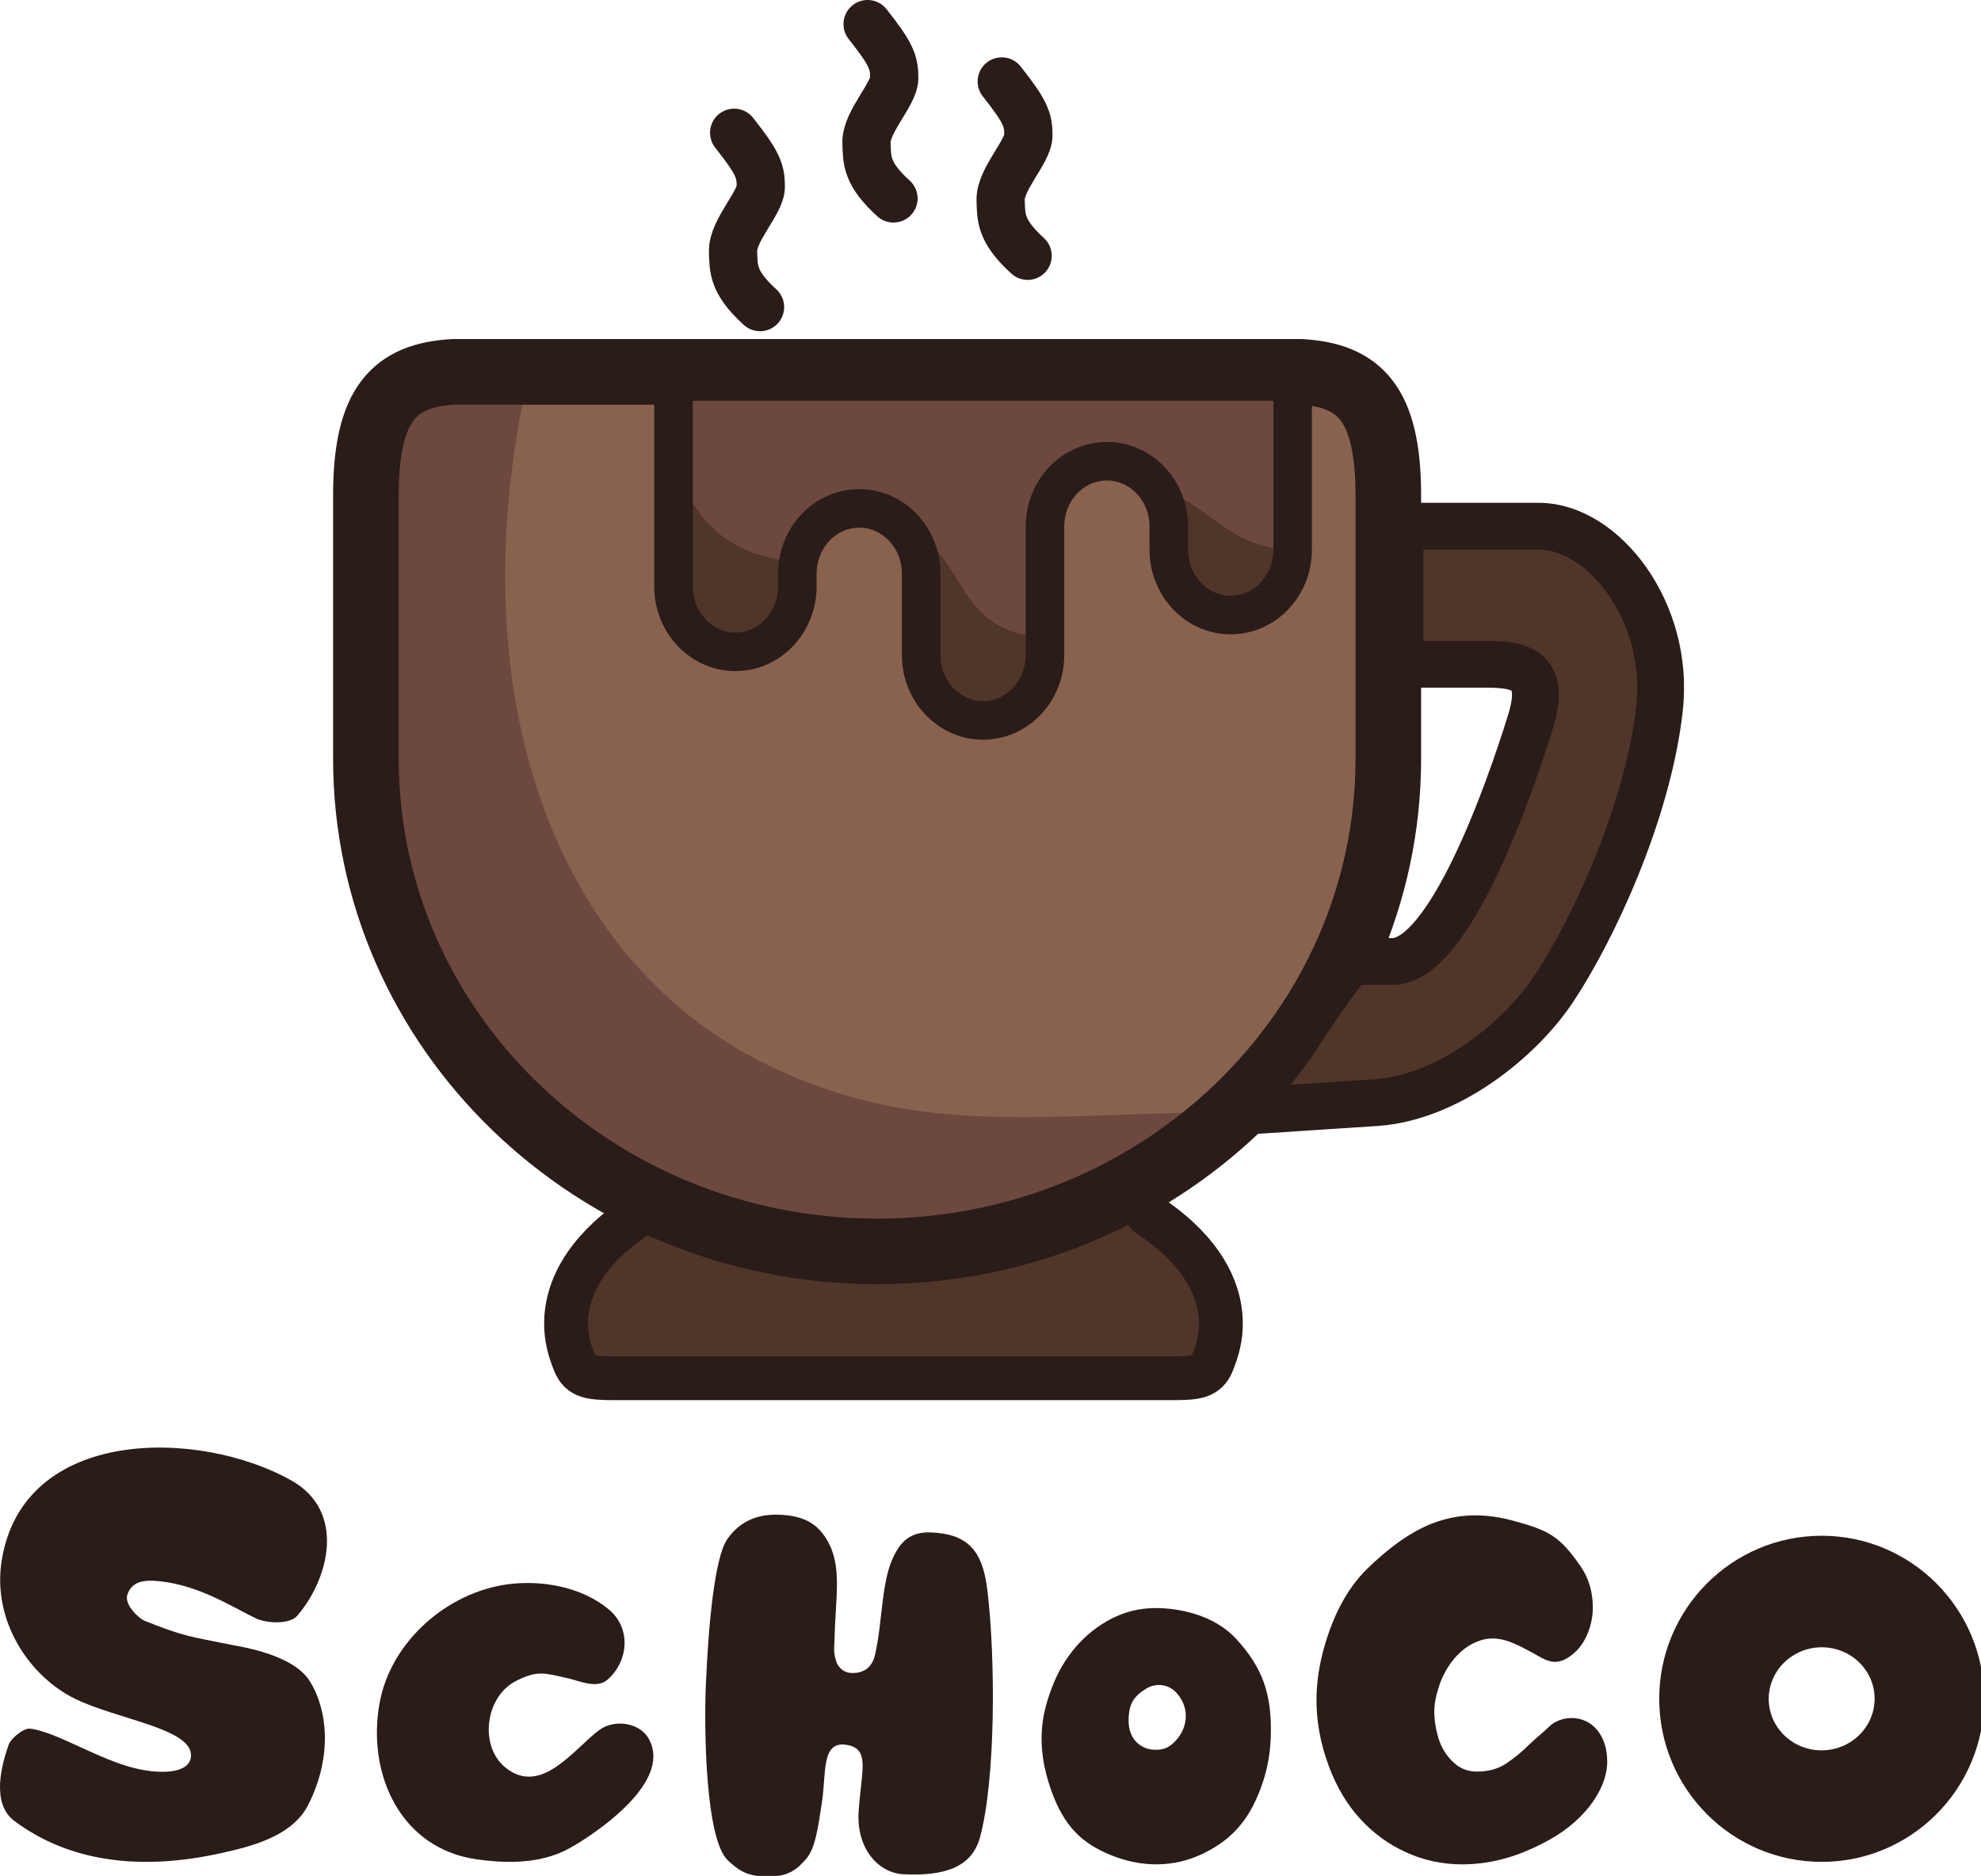 <?xml version="1.0" encoding="UTF-8" standalone="no"?>
<!-- Created with Inkscape (http://www.inkscape.org/) -->

<svg
   width="7717.008mm"
   height="7309.24mm"
   viewBox="0 0 7717.008 7309.24"
   version="1.1"
   id="svg1"
   inkscape:version="1.3 (0e150ed6c4, 2023-07-21)"
   sodipodi:docname="schoco-full.svg"
   xmlns:inkscape="http://www.inkscape.org/namespaces/inkscape"
   xmlns:sodipodi="http://sodipodi.sourceforge.net/DTD/sodipodi-0.dtd"
   xmlns="http://www.w3.org/2000/svg"
   xmlns:svg="http://www.w3.org/2000/svg">
  <sodipodi:namedview
     id="namedview1"
     pagecolor="#ffffff"
     bordercolor="#000000"
     borderopacity="0.25"
     inkscape:showpageshadow="2"
     inkscape:pageopacity="0.0"
     inkscape:pagecheckerboard="0"
     inkscape:deskcolor="#d1d1d1"
     inkscape:document-units="mm"
     inkscape:zoom="0.022855947"
     inkscape:cx="15094.54"
     inkscape:cy="14853.902"
     inkscape:window-width="1920"
     inkscape:window-height="1017"
     inkscape:window-x="1912"
     inkscape:window-y="317"
     inkscape:window-maximized="1"
     inkscape:current-layer="layer1" />
  <defs
     id="defs1">
    <clipPath
       id="_clip1">
      <path
         d="M 8440.72,9991.56 C 4275.47,9973.162 906.96,7608.68 906.96,4694.6 V 1835.04 C 916.7,885.571 1326.722,573.16 2202.78,536.49 h 12574 c 876.057,36.666 1286.08,349.077 1295.82,1298.55 V 4694.6 c 0,2925.49 -3394.94,5297.07 -7582.8,5297.07 l -49.04,-0.109 z"
         id="path3" />
    </clipPath>
    <clipPath
       id="_clip2">
      <path
         d="m 5489.7,536.499 h 9115.34 v 2346.3 c 0,503.089 -408.445,911.533 -911.534,911.533 -503.09,0 -911.534,-408.444 -911.534,-911.533 v -322.847 c 0,-503.09 -408.445,-911.534 -911.534,-911.534 -503.089,0 -911.534,408.444 -911.534,911.534 v 1792.6 c 0,503.09 -408.445,911.534 -911.534,911.534 -503.089,0 -911.534,-408.444 -911.534,-911.534 v -1134.59 c 0,-503.09 -408.444,-911.534 -911.534,-911.534 -503.089,0 -911.534,408.444 -911.534,911.534 v 177.724 c 0,503.089 -408.444,911.534 -911.534,911.534 -503.089,0 -911.533,-408.445 -911.533,-911.534 V 536.496 Z"
         id="path8" />
    </clipPath>
  </defs>
  <g
     inkscape:label="Ebene 1"
     inkscape:groupmode="layer"
     id="layer1"
     transform="translate(3749.808,2558.786)">
    <g
       id="g10"
       transform="matrix(0.265,0,0,0.265,-2582.831,-312.629)"
       style="clip-rule:evenodd;fill-rule:evenodd;stroke-linecap:round;stroke-linejoin:round;stroke-miterlimit:1.5">
      <path
         d="m 12467.2,9381.23 c 672.847,438.029 1076.3,996.453 1076.3,1604.34 0,195.404 -42.622,377.344 -126.361,579.677 -83.74,202.332 -228.561,223.256 -585.854,223.256 h -4100.88 c 0,0 -4100.88,0 -4100.88,0 -357.294,0 -502.115,-20.924 -585.854,-223.256 -83.739,-202.333 -126.362,-384.273 -126.362,-579.677 0,-607.931 403.514,-1166.39 1076.45,-1604.43"
         style="fill:#503529;stroke:#2a1c18;stroke-width:644.12px"
         id="path1" />
      <path
         d="M 8440.72,9991.518 C 4275.47,9966.156 906.96,6706.599 906.96,2689.393 v -3942.047 c 9.74,-1308.891 419.762,-1739.565 1295.82,-1790.116 h 12574 c 876.057,50.546 1286.08,481.22 1295.82,1790.116 v 3942.047 c 0,4032.935 -3394.94,7302.277 -7582.8,7302.277 l -49.04,-0.15 z"
         style="fill:#89614f;stroke-width:1.174"
         id="path2" />
      <clipPath
         id="clipPath4">
        <path
           d="M 8440.72,9991.56 C 4275.47,9973.162 906.96,7608.68 906.96,4694.6 V 1835.04 C 916.7,885.571 1326.722,573.16 2202.78,536.49 h 12574 c 876.057,36.666 1286.08,349.077 1295.82,1298.55 V 4694.6 c 0,2925.49 -3394.94,5297.07 -7582.8,5297.07 l -49.04,-0.109 z"
           id="path4" />
      </clipPath>
      <g
         clip-path="url(#_clip1)"
         id="g4"
         transform="matrix(1,0,0,1.389,0,-3821.479)">
        <path
           d="m 13876.8,8420.14 c -2891.03,0 -4698.71,295.254 -6961.74,-485.859 C 3626.12,6799.061 2313.68,3844.271 3392.8,536.501 H -874 v 8844.64 c 6282.55,866.589 14552.4,465.005 14750.8,-960.995 z"
           style="fill:#6c483e"
           id="path5" />
      </g>
      <path
         d="M 8441.16,9923.509 C 4313.269,9898.345 974.971,6664.359 974.971,2678.668 v -3911.122 c 9.653,-1298.622 415.997,-1725.918 1284.198,-1776.073 H 14720.391 c 868.2,50.149 1274.545,477.445 1284.198,1776.073 v 3911.122 c 0,4001.297 -3364.49,7244.991 -7514.789,7244.991 l -48.6,-0.149 z"
         style="fill:none;stroke:#2a1c18;stroke-width:964.182px"
         id="path6" />
      <path
         d="m 16177.473,1290.924 h 1269.054 c 524.7,0 879.018,94.138 648.195,842.836 -328.181,1064.488 -1201.055,3526.908 -2029.197,3526.908 h -622.399 c 5.459,0 -247.789,274.012 -844.153,1204.917 -578.095,788.1 -835.344,1005.84 -835.344,1005.84 l 2057.014,-135.066 c 1067.543,-70.096 2116.429,-927.906 2605.523,-1657.192 561.168,-836.75 1389.737,-2580.767 1564.67,-4134.606 C 20152.1,512.121 19158.531,-739.217 18217.676,-739.217 H 16177.462 V 1290.904 Z"
         style="fill:#503529;stroke:#2a1c18;stroke-width:687.637px"
         id="path7"
         sodipodi:nodetypes="cssscccssssccc" />
      <path
         d="m 5489.7,-2941.462 h 9115.34 v 2346.3 c 0,503.089 -408.445,911.533 -911.534,911.533 -503.09,0 -911.534,-408.444 -911.534,-911.533 v -322.847 c 0,-503.09 -408.445,-911.534 -911.534,-911.534 -503.089,0 -911.534,408.444 -911.534,911.534 v 1792.6 c 0,503.09 -408.445,911.534 -911.534,911.534 -503.089,0 -911.534,-408.444 -911.534,-911.534 v -1134.59 c 0,-503.09 -408.444,-911.534 -911.534,-911.534 -503.089,0 -911.534,408.444 -911.534,911.534 v 177.724 c 0,503.089 -408.444,911.534 -911.534,911.534 -503.089,0 -911.533,-408.445 -911.533,-911.534 v -2859.19 z"
         style="fill:#6c483e"
         id="path9" />
      <clipPath
         id="clipPath10">
        <path
           d="m 5489.7,536.499 h 9115.34 v 2346.3 c 0,503.089 -408.445,911.533 -911.534,911.533 -503.09,0 -911.534,-408.444 -911.534,-911.533 v -322.847 c 0,-503.09 -408.445,-911.534 -911.534,-911.534 -503.089,0 -911.534,408.444 -911.534,911.534 v 1792.6 c 0,503.09 -408.445,911.534 -911.534,911.534 -503.089,0 -911.534,-408.444 -911.534,-911.534 v -1134.59 c 0,-503.09 -408.444,-911.534 -911.534,-911.534 -503.089,0 -911.534,408.444 -911.534,911.534 v 177.724 c 0,503.089 -408.444,911.534 -911.534,911.534 -503.089,0 -911.533,-408.445 -911.533,-911.534 V 536.496 Z"
           id="path10" />
      </clipPath>
      <g
         clip-path="url(#_clip2)"
         id="g9"
         transform="translate(0,-3275.361)">
        <path
           d="m 5489.7,1540.36 c 332.088,1039.41 910.961,1439.3 1835.72,1525.53 559.36,52.157 1005.48,-402.522 1660,-349.417 766.204,62.167 625.199,1446.15 1973.48,1438.96 574.43,-3.061 1033.22,-2108.51 1664.91,-2108.51 631.695,0 967.576,835.868 1981.23,835.868 -159.085,965.212 -898.818,1911.69 -1622.29,2858.7 0,0 -4450.58,577.657 -4883.83,275.7 C 7665.677,5715.234 4212.86,4927.521 4212.86,4927.521 L 5489.7,1540.351 Z"
           style="fill:#503529"
           id="path11" />
      </g>
      <path
         d="m 5496.849,-2866.78 h 9101.042 v 2473.271 c 0,530.314 -407.804,960.861 -910.104,960.861 -502.301,0 -910.104,-430.547 -910.104,-960.861 v -340.318 c 0,-530.315 -407.805,-960.862 -910.104,-960.862 -502.3,0 -910.105,430.547 -910.105,960.862 V 1155.78 c 0,530.315 -407.804,960.862 -910.104,960.862 -502.3,0 -910.104,-430.547 -910.104,-960.862 V -40.209 c 0,-530.315 -407.803,-960.862 -910.104,-960.862 -502.3,0 -910.104,430.547 -910.104,960.862 V 147.133 c 0,530.314 -407.803,960.862 -910.104,960.862 -502.3,0 -910.103,-430.548 -910.103,-960.862 V -2866.783 Z"
         style="fill:none;stroke:#2a1c18;stroke-width:566.407px"
         id="path12" />
    </g>
    <path
       style="clip-rule:evenodd;fill:none;fill-rule:evenodd;stroke:#2a1c18;stroke-width:187.844;stroke-linecap:round;stroke-linejoin:round;stroke-miterlimit:1.5;stroke-dasharray:none;stroke-opacity:1"
       d="m -789.037,-1362.232 c -105.73,-96.243 -103.185,-147.746 -105.177,-217.169 -2.328,-81.133 108.073,-189.432 108.129,-251.647 0.057,-63.013 -11.756,-93.76 -103.835,-210.466"
       id="path13"
       sodipodi:nodetypes="cssc" />
    <path
       style="clip-rule:evenodd;fill:none;fill-rule:evenodd;stroke:#2a1c18;stroke-width:187.844;stroke-linecap:round;stroke-linejoin:round;stroke-miterlimit:1.5;stroke-dasharray:none;stroke-opacity:1"
       d="m -269.191,-1785.581 c -105.73,-96.243 -103.185,-147.746 -105.177,-217.169 -2.328,-81.133 108.073,-189.432 108.129,-251.647 0.057,-63.013 -11.756,-93.76 -103.835,-210.466"
       id="path11-3"
       sodipodi:nodetypes="cssc" />
    <path
       style="clip-rule:evenodd;fill:none;fill-rule:evenodd;stroke:#2a1c18;stroke-width:187.844;stroke-linecap:round;stroke-linejoin:round;stroke-miterlimit:1.5;stroke-dasharray:none;stroke-opacity:1"
       d="m 253.365,-1562.141 c -105.73,-96.243 -103.185,-147.746 -105.177,-217.169 -2.328,-81.133 108.073,-189.432 108.129,-251.647 0.057,-63.013 -11.756,-93.76 -103.835,-210.466"
       id="path11-1"
       sodipodi:nodetypes="cssc" />
    <g
       id="g6"
       style="clip-rule:evenodd;fill-rule:evenodd;stroke-linejoin:round;stroke-miterlimit:2"
       transform="matrix(0.265,0,0,0.265,-3749.804,3081.374)">
      <path
         d="m 443.726,4132.94 c 387.728,47.488 1012,459.292 1554.24,585.644 428.583,99.87 825.789,57 809.247,-208.889 -23.825,-382.949 -1091.66,-517.202 -1701.1,-814.163 -668.168,-325.581 -1223.88,-1139.51 -1081.16,-2034.04 314.705,-1972.55 2909.52,-1942.5 4265.53,-1173.12 787.308,446.706 558.311,1424.75 78.795,1985.12 -112.357,131.302 -455.501,112.401 -613.569,35.298 -365.641,-178.353 -818.111,-473.365 -1384.96,-540.623 -277.794,-32.961 -430.543,9.101 -497.27,190.113 -55.449,150.417 171.513,356.846 253.124,389.439 587.902,234.792 662.098,229.282 1280.89,353.931 158.644,31.958 901.632,143.373 1146.4,533.006 255.705,407.042 341.876,1096.18 -21.993,1816.8 -235.63,466.654 -837.146,613.226 -1288.73,713.382 -1044.2,231.589 -2149.72,187.255 -3033.7,-476.122 -340.754,-255.718 -188.358,-819.873 -80.056,-1125 29.22,-82.324 215.646,-242.866 314.298,-230.784 z"
         style="fill:#2a1c18;fill-rule:nonzero"
         id="path1-6" />
      <path
         d="m 7466,2010.29 c 500.702,-66.337 1092.83,39.174 1488.74,374.539 328.334,278.122 282.548,765.294 -28.69,1031.7 -158.617,135.77 -419.789,10.305 -575.258,-23.58 -334.066,-72.811 -439.32,-126.045 -762.923,37.547 -369.993,187.044 -501.894,700.912 -327.343,1059.44 40.344,82.867 99.762,159.028 171.515,216.873 529.447,426.822 1018.85,-293.098 1381.64,-556.526 219.395,-159.309 594.241,-110.11 727.662,139.406 301.122,563.142 -547.238,1202.21 -932.912,1457.74 -136.258,90.28 -278.052,176.415 -431.253,233.391 -370.822,137.911 -786.746,128.219 -1170.02,73.849 -1122.3,-159.204 -1618.07,-1257.92 -1426.3,-2303.03 164.912,-898.733 991.702,-1622.99 1885.15,-1741.36 z"
         style="fill:#2a1c18;fill-rule:nonzero"
         id="path2-1" />
      <path
         d="m 11237.8,6307.18 c -281.391,-11.618 -390.161,-102.727 -535.119,-234.364 -334.964,-304.18 -353.082,-1940.84 -327.186,-2568.08 38.731,-938.12 134.837,-1899.27 315.514,-2157.26 124.698,-178.057 343.691,-377.414 766.414,-359.962 371.563,15.34 559.121,140.388 693.956,361.696 237.255,389.414 128.736,842.834 116.132,1479.71 -1.744,88.097 -22.057,173.772 26.192,319.487 15.563,47.001 79.201,160.644 222.856,166.574 143.654,5.931 296.394,-51.469 345.647,-263.878 115.244,-497.004 89.545,-1105.29 287.457,-1477.69 85.192,-160.3 208.48,-339.078 535.263,-325.587 538.68,22.239 757.344,263.899 827.696,836.628 124.591,1014.27 123.399,2806.82 -107.008,3647.16 -122.421,446.493 -527.815,569.26 -1118.57,543.055 -373.563,-16.571 -701.947,-376.986 -664.926,-926.311 41.499,-615.749 174.702,-924.198 -186.596,-978.407 -363.54,-54.546 -289.678,427.36 -351.39,833.959 -56.552,372.596 -97.577,694.943 -238.579,850.214 -119.32,131.396 -240.739,268.209 -607.751,253.057 z"
         style="fill:#2a1c18;fill-rule:nonzero"
         id="path3-5" />
      <path
         d="m 17693.6,5966 c -440.139,215.885 -921.625,209.087 -1372.46,23.067 -405.297,-167.232 -678.299,-409.282 -870.061,-953.413 -238.598,-677.034 -128.909,-1132.38 9.135,-1499.32 86.778,-230.664 205.526,-433.136 356.245,-607.416 150.719,-174.279 326.559,-312.678 527.518,-415.195 200.958,-102.518 415.619,-153.777 643.982,-153.777 326.422,0 848.808,90.271 1184.38,454.056 400.598,434.277 510.068,819.831 510.068,1345.13 0,273.38 -40.344,529.674 -121.032,768.881 -172.139,510.321 -422.268,819.471 -867.777,1037.99 z m -404.202,-1663.35 c 144.235,-155.65 225.266,-442.612 11.418,-689.43 -116.955,-134.987 -305.036,-157.935 -452.476,-68.106 -190.016,115.768 -257.731,232.959 -257.731,475.613 0,269.388 183.976,435.548 423.742,422.933 129.916,-6.836 195.881,-55.578 275.047,-141.01 z"
         style="fill:#2a1c18;fill-rule:nonzero"
         id="path4-1" />
      <path
         d="m 21134.4,1087.17 c 189.785,-63.227 567.046,-158.235 1097.62,-14.591 530.578,143.644 691.151,222.66 1003.71,674.826 119.35,172.659 179.024,375.714 179.024,609.168 0,92.408 -13.696,184.817 -41.087,277.226 -52.432,176.883 -145.002,332.321 -296.417,437.725 -145.107,101.012 -264.654,103.246 -419.68,18.238 -397.769,-218.113 -662.718,-391.641 -1021.32,-200.624 -281.097,149.733 -427.506,454.748 -472.507,590.929 -71.285,215.725 -123.347,404.582 -26.413,766.019 69.26,258.252 237.72,402.464 314.026,448.668 76.305,46.204 163.372,69.307 261.199,69.307 168.263,0 312.07,-40.125 431.419,-120.375 119.35,-80.249 228.916,-170.226 328.7,-269.93 99.784,-99.704 208.807,-179.386 299.352,-269.931 155.456,-155.455 507.344,-202.779 713.162,58.364 93.914,119.158 140.872,271.146 140.872,455.963 0,254.568 -135.589,549.18 -396.202,809.792 -225.824,225.824 -468.789,357.115 -707.292,466.906 -333.577,153.558 -676.966,233.454 -1033.06,233.454 -285.656,0 -557.617,-58.364 -815.881,-175.09 -258.265,-116.727 -484.246,-280.874 -677.944,-492.441 -193.699,-211.567 -347.288,-469.339 -460.767,-773.314 -264.741,-709.154 -196.46,-1286.68 -76.306,-1725.37 120.154,-438.687 318.936,-869.064 645.661,-1185.51 396.513,-384.031 727.998,-588.764 1030.12,-689.417 z"
         style="fill:#2a1c18;fill-rule:nonzero"
         id="path5-8" />
      <path
         d="m 26778.7,1296.88 c 1317.94,0 2387.93,1074.29 2387.93,2397.52 0,1323.23 -1070,2397.52 -2387.93,2397.52 -1317.94,0 -2387.93,-1074.29 -2387.93,-2397.52 0,-1323.23 1070,-2397.52 2387.93,-2397.52 z m 125.995,1649.68 c 423.936,66.85 711.662,456.219 642.123,868.961 -69.538,412.743 -470.177,693.563 -894.113,626.713 -423.937,-66.85 -711.663,-456.218 -642.124,-868.96 69.538,-412.743 470.177,-693.564 894.114,-626.714 z"
         style="fill:#2a1c18"
         id="path6-0" />
    </g>
  </g>
</svg>
